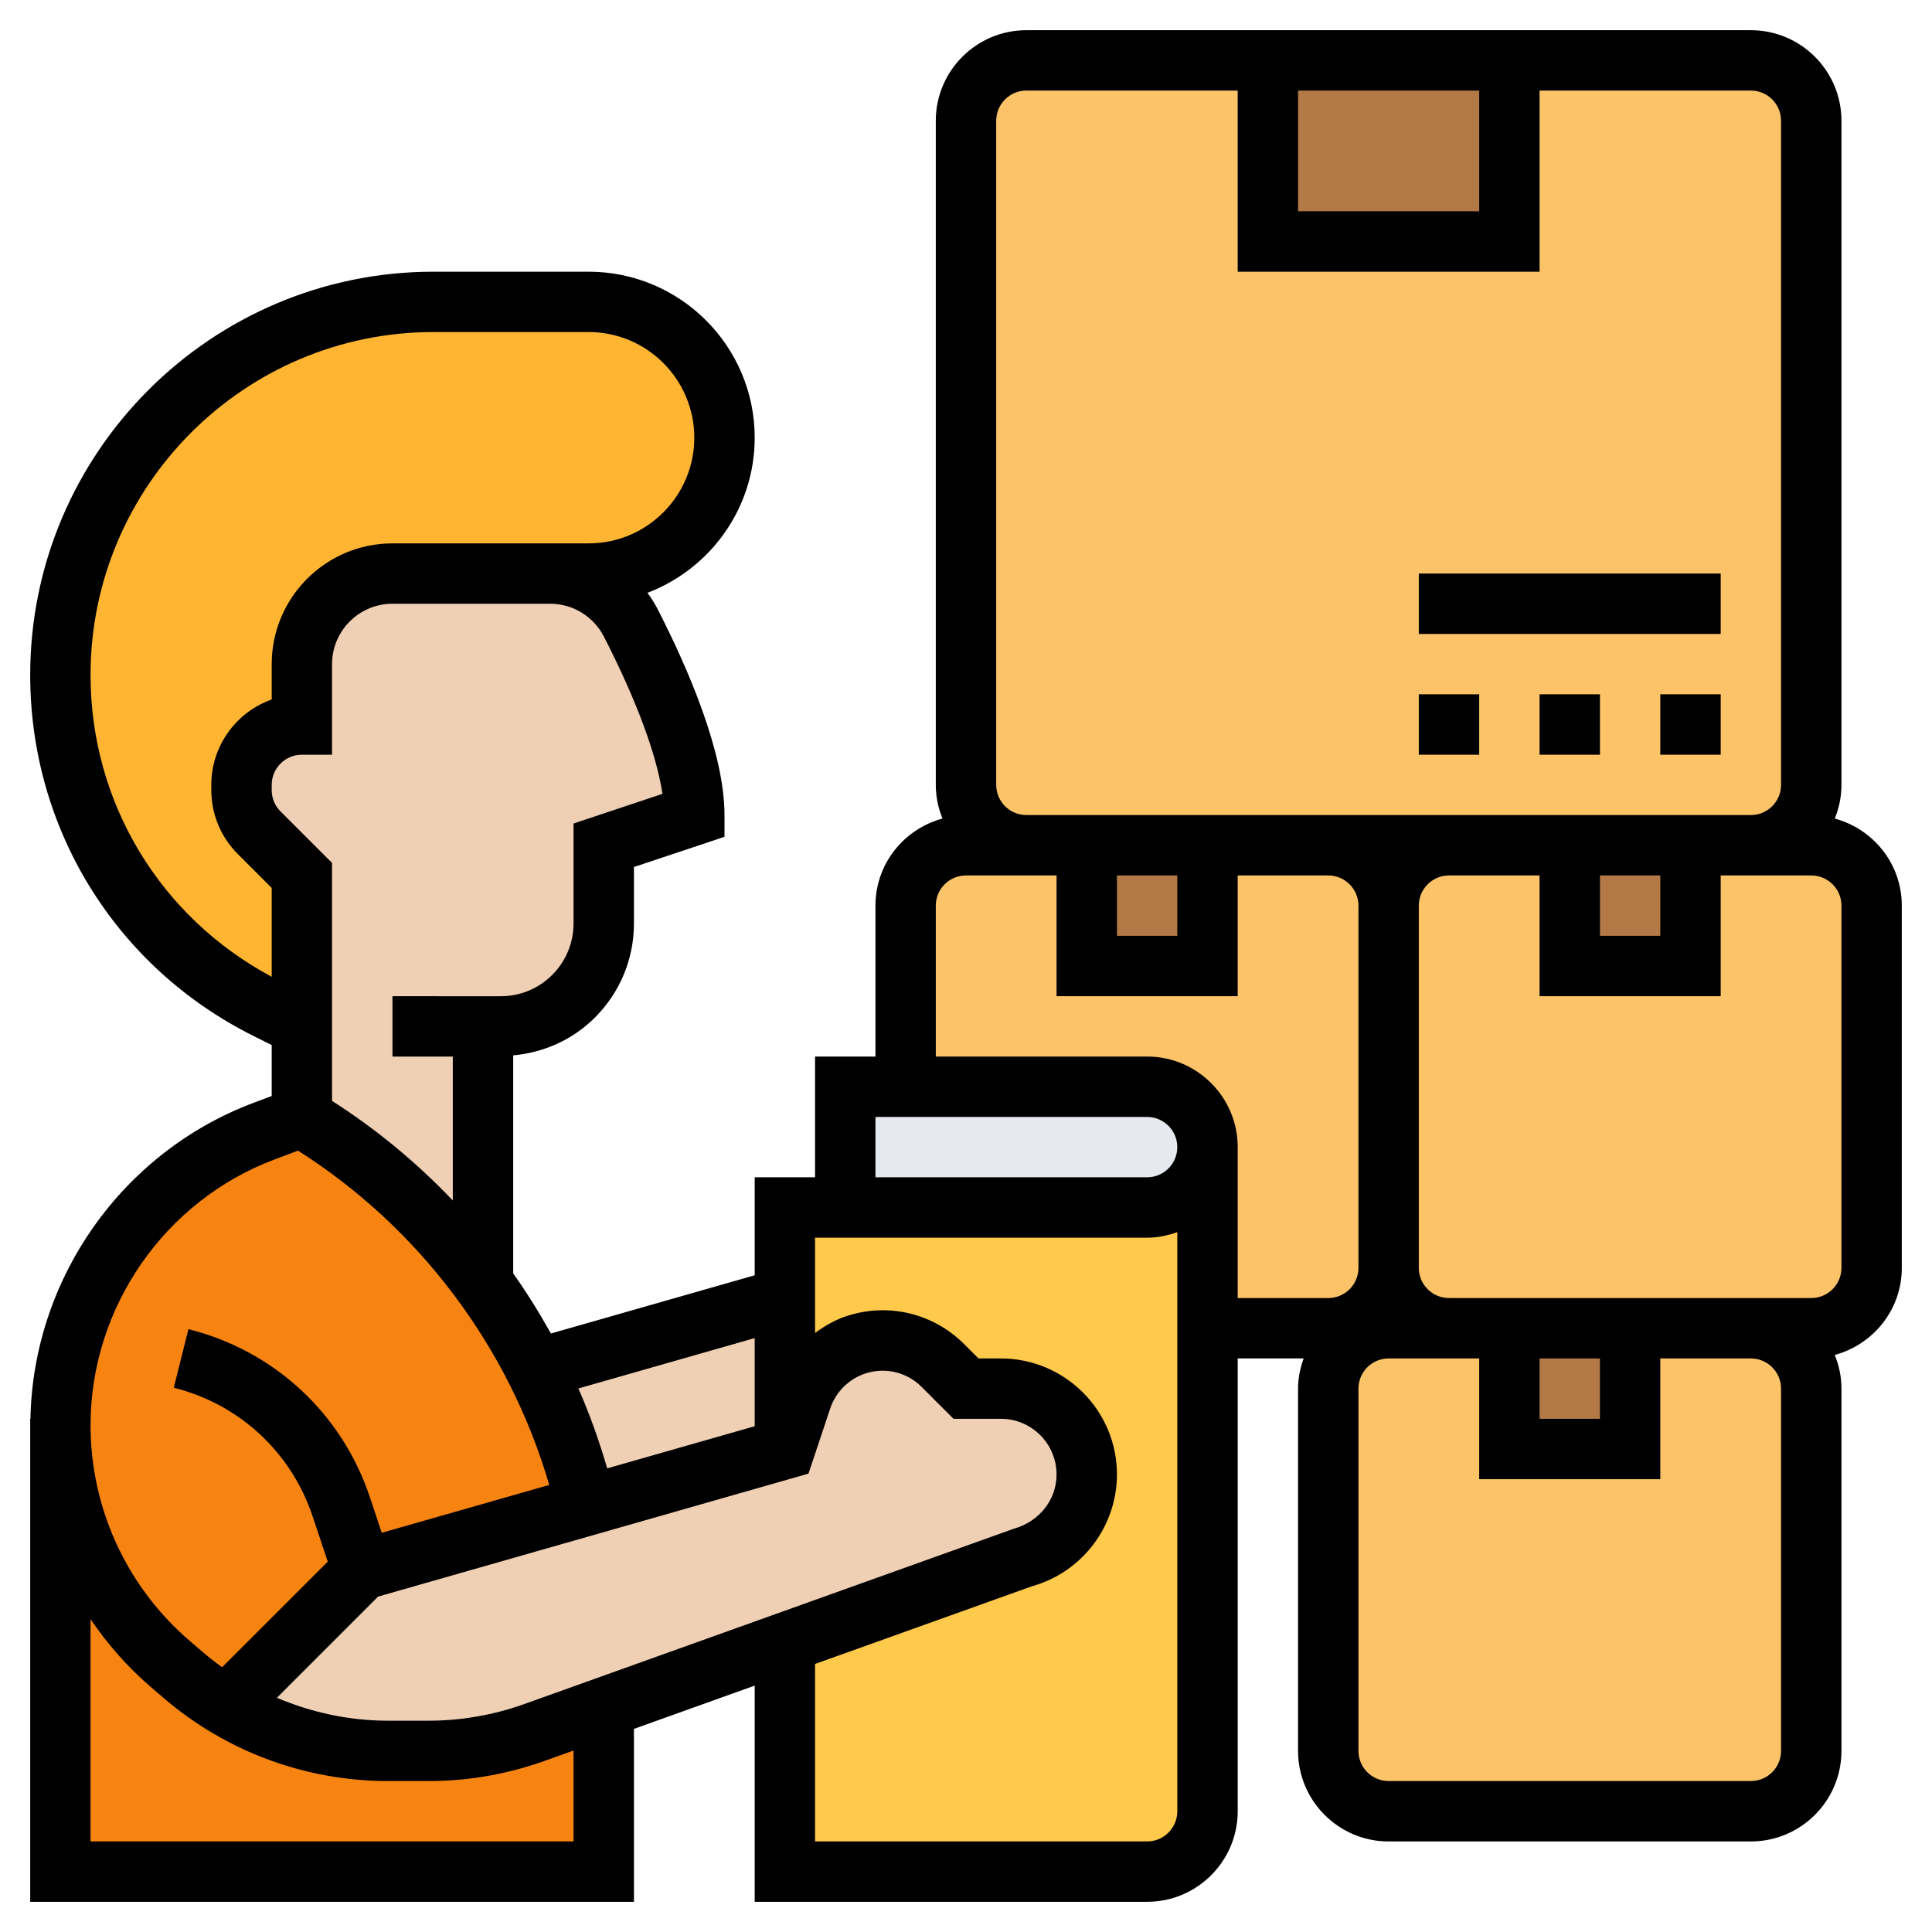 <svg width="60" height="60" viewBox="0 0 60 60" fill="none" xmlns="http://www.w3.org/2000/svg">
<g clip-path="url(#clip0)">
<path d="M56.25 43.125V54.375C56.25 55.406 55.406 56.25 54.375 56.25H43.125C42.094 56.25 41.25 55.406 41.25 54.375V43.125C41.25 42.094 42.094 41.25 43.125 41.25H45H46.875V45H50.625V41.25H54.375C55.406 41.25 56.25 42.094 56.25 43.125Z" fill="#FCC368"/>
<path d="M58.125 39.375C58.125 40.406 57.281 41.25 56.25 41.25H54.375H50.625H46.875H45C43.969 41.25 43.125 40.406 43.125 39.375V28.125C43.125 27.094 43.969 26.25 45 26.25H48.75V30H52.5V26.25H54.375H56.25C57.281 26.25 58.125 27.094 58.125 28.125V39.375Z" fill="#FCC368"/>
<path d="M43.125 28.125V39.375C43.125 40.406 42.281 41.25 41.25 41.25H37.5V35.625C37.5 34.594 36.656 33.75 35.625 33.75H28.125V28.125C28.125 27.094 28.969 26.25 30 26.25H31.875H33.75V30H37.5V26.25H41.25C42.281 26.25 43.125 27.094 43.125 28.125Z" fill="#FCC368"/>
<path d="M56.25 3.75V24.375C56.25 25.406 55.406 26.25 54.375 26.25H52.5H48.75H45H41.25H37.5H33.75H31.875C30.844 26.25 30 25.406 30 24.375V3.75C30 2.719 30.844 1.875 31.875 1.875H39.375V7.5H46.875V1.875H54.375C55.406 1.875 56.25 2.719 56.25 3.75Z" fill="#FCC368"/>
<path d="M39.375 1.875H46.875V7.5H39.375V1.875Z" fill="#B27946"/>
<path d="M33.75 26.25H37.5V30H33.75V26.25Z" fill="#B27946"/>
<path d="M48.75 26.25H52.5V30H48.75V26.25Z" fill="#B27946"/>
<path d="M46.875 41.25H50.625V45H46.875V41.25Z" fill="#B27946"/>
<path d="M18.281 9.375C20.616 9.375 22.5 11.259 22.5 13.594C22.5 14.756 22.031 15.816 21.262 16.575C20.503 17.344 19.444 17.812 18.281 17.812H17.081H16.875H12.188C11.409 17.812 10.706 18.131 10.2 18.637C9.694 19.144 9.375 19.847 9.375 20.625V22.5C8.859 22.5 8.391 22.706 8.053 23.053C7.706 23.391 7.5 23.859 7.5 24.375V24.534C7.5 25.031 7.697 25.509 8.053 25.866L9.375 27.188V31.875L8.278 31.331C4.359 29.363 1.875 25.35 1.875 20.962C1.875 17.756 3.169 14.869 5.269 12.769C7.369 10.669 10.256 9.375 13.463 9.375H18.281Z" fill="#FFB531"/>
<path d="M18.75 53.034V58.125H1.875V44.259C1.875 45.684 2.184 47.072 2.766 48.337C3.347 49.603 4.2 50.747 5.278 51.675L5.7 52.022C6.112 52.378 6.553 52.697 7.022 52.978C8.531 53.887 10.266 54.375 12.047 54.375H13.303C14.428 54.375 15.544 54.178 16.594 53.803L18.75 53.034Z" fill="#F78411"/>
<path d="M11.25 48.75L7.022 52.978C6.553 52.697 6.112 52.378 5.7 52.022L5.278 51.675C4.2 50.747 3.347 49.603 2.766 48.337C2.184 47.072 1.875 45.684 1.875 44.259C1.875 40.191 4.397 36.553 8.203 35.128L9.375 34.688C11.606 36.028 13.5 37.781 15 39.806C15.628 40.659 16.181 41.569 16.659 42.516C17.344 43.856 17.869 45.281 18.225 46.753V46.763L11.25 48.75Z" fill="#F78411"/>
<path d="M26.569 41.766C25.781 42.028 25.153 42.656 24.891 43.444L24.375 45V40.312V37.5H26.25H35.625C36.141 37.5 36.609 37.294 36.947 36.947C37.294 36.609 37.5 36.141 37.5 35.625V41.25V56.25C37.5 57.281 36.656 58.125 35.625 58.125H24.375V51.019L31.8 48.356C32.953 48.038 33.75 46.987 33.75 45.788C33.75 45.056 33.45 44.381 32.972 43.903C32.494 43.425 31.819 43.125 31.087 43.125H30L29.288 42.413C28.575 41.7 27.525 41.447 26.569 41.766Z" fill="#FFC94B"/>
<path d="M35.625 33.75C36.656 33.75 37.5 34.594 37.5 35.625C37.5 36.141 37.294 36.609 36.947 36.947C36.609 37.294 36.141 37.5 35.625 37.5H26.25V33.75H28.125H35.625Z" fill="#E6E9ED"/>
<path d="M24.375 40.312V45L18.225 46.753C17.869 45.281 17.344 43.856 16.659 42.516L24.375 40.312Z" fill="#F0D0B4"/>
<path d="M32.971 43.903C33.45 44.381 33.75 45.056 33.75 45.788C33.75 46.987 32.953 48.038 31.8 48.356L24.375 51.019L18.75 53.034L16.593 53.803C15.543 54.178 14.428 54.375 13.303 54.375H12.046C10.265 54.375 8.531 53.888 7.021 52.978L11.25 48.75L18.225 46.763V46.753L24.375 45L24.89 43.444C25.153 42.656 25.781 42.028 26.568 41.766C27.525 41.447 28.575 41.7 29.287 42.413L30 43.125H31.087C31.818 43.125 32.493 43.425 32.971 43.903Z" fill="#F0D0B4"/>
<path d="M15 31.875V39.806C13.5 37.781 11.606 36.028 9.375 34.688V31.875V27.188L8.053 25.866C7.697 25.509 7.5 25.031 7.5 24.534V24.375C7.5 23.859 7.706 23.391 8.053 23.053C8.391 22.706 8.859 22.5 9.375 22.5V20.625C9.375 19.847 9.694 19.144 10.2 18.637C10.706 18.131 11.409 17.812 12.188 17.812H16.875H17.081C18.141 17.812 19.106 18.403 19.594 19.35C20.419 20.962 21.562 23.522 21.562 25.312L18.75 26.25V28.678C18.75 29.522 18.413 30.337 17.812 30.938C17.212 31.538 16.397 31.875 15.553 31.875H15Z" fill="#F0D0B4"/>
<path d="M56.981 25.421C57.112 25.097 57.188 24.745 57.188 24.375V3.75C57.188 2.199 55.926 0.938 54.375 0.938H31.875C30.324 0.938 29.062 2.199 29.062 3.75V24.375C29.062 24.745 29.138 25.097 29.269 25.421C28.073 25.745 27.188 26.828 27.188 28.125V32.812H25.312V36.562H23.438V39.605L17.109 41.413C16.75 40.771 16.363 40.146 15.938 39.547V32.776C16.895 32.687 17.787 32.29 18.476 31.601C19.257 30.819 19.688 29.78 19.688 28.674V26.926L22.5 25.988V25.312C22.5 23.374 21.371 20.766 20.425 18.92C20.332 18.739 20.224 18.571 20.107 18.411C22.05 17.671 23.438 15.794 23.438 13.594C23.438 10.75 21.125 8.438 18.281 8.438H13.463C6.557 8.438 0.938 14.057 0.938 20.963C0.938 25.739 3.591 30.032 7.861 32.167L8.438 32.455V34.038L7.877 34.248C3.789 35.782 1.028 39.709 0.945 44.062H0.938V59.062H19.688V53.692L23.438 52.348V59.062H35.625C37.176 59.062 38.438 57.801 38.438 56.25V42.188H40.485C40.38 42.482 40.312 42.795 40.312 43.125V54.375C40.312 55.926 41.574 57.188 43.125 57.188H54.375C55.926 57.188 57.188 55.926 57.188 54.375V43.125C57.188 42.755 57.112 42.403 56.981 42.079C58.177 41.754 59.062 40.672 59.062 39.375V28.125C59.062 26.828 58.177 25.745 56.981 25.421ZM40.312 2.812H45.938V6.562H40.312V2.812ZM30.938 3.75C30.938 3.233 31.358 2.812 31.875 2.812H38.438V8.438H47.812V2.812H54.375C54.892 2.812 55.312 3.233 55.312 3.75V24.375C55.312 24.892 54.892 25.312 54.375 25.312H45H41.25H31.875C31.358 25.312 30.938 24.892 30.938 24.375V3.75ZM49.688 27.188H51.562V29.062H49.688V27.188ZM34.688 27.188H36.562V29.062H34.688V27.188ZM27.188 34.688H35.625C36.142 34.688 36.562 35.108 36.562 35.625C36.562 36.142 36.142 36.562 35.625 36.562H27.188V34.688ZM11.741 49.584L25.108 45.765L25.783 43.742C25.953 43.232 26.358 42.827 26.868 42.657C27.487 42.452 28.159 42.609 28.622 43.072L29.612 44.062H31.085C32.037 44.062 32.812 44.838 32.812 45.791C32.812 46.563 32.293 47.247 31.487 47.475L16.279 52.922C15.322 53.263 14.322 53.438 13.305 53.438H12.047C10.852 53.438 9.682 53.186 8.599 52.726L11.741 49.584ZM23.438 41.556V44.293L18.858 45.601C18.61 44.753 18.317 43.924 17.962 43.12L23.438 41.556ZM20.573 24.654L17.812 25.575V28.675C17.812 29.28 17.577 29.848 17.149 30.277C16.722 30.704 16.154 30.939 15.549 30.939L12.188 30.938V32.812L14.062 32.813V37.282C12.945 36.109 11.69 35.068 10.312 34.19V26.799L8.712 25.199C8.535 25.022 8.438 24.786 8.438 24.535V24.375C8.438 23.858 8.858 23.438 9.375 23.438H10.312V20.625C10.312 19.591 11.153 18.75 12.188 18.75H16.875H17.084C17.792 18.75 18.432 19.143 18.757 19.775C19.764 21.741 20.392 23.438 20.573 24.654ZM2.812 20.963C2.812 15.091 7.591 10.312 13.463 10.312H18.281C20.091 10.312 21.562 11.784 21.562 13.594C21.562 15.403 20.091 16.875 18.281 16.875H17.084H16.875H12.188C10.119 16.875 8.438 18.557 8.438 20.625V21.723C7.346 22.11 6.562 23.152 6.562 24.375V24.535C6.562 25.286 6.855 25.993 7.387 26.525L8.438 27.576V30.335C4.966 28.475 2.812 24.921 2.812 20.963ZM8.536 36.004L9.254 35.734C13.019 38.119 15.809 41.843 17.058 46.116L11.856 47.602L11.486 46.494C10.619 43.894 8.512 41.943 5.852 41.278L5.397 43.097C7.433 43.606 9.044 45.098 9.708 47.089L10.178 48.498L6.898 51.777C6.696 51.632 6.498 51.478 6.308 51.315L5.893 50.96C3.936 49.281 2.812 46.84 2.812 44.262C2.812 40.606 5.112 37.287 8.536 36.004ZM17.812 57.188H2.812V50.286C3.337 51.053 3.952 51.764 4.673 52.382L5.087 52.737C7.024 54.398 9.495 55.312 12.047 55.312H13.305C14.538 55.312 15.751 55.102 16.912 54.686L17.812 54.364V57.188ZM35.625 57.188H25.312V51.676L32.056 49.26C33.606 48.826 34.688 47.4 34.688 45.791C34.688 43.805 33.071 42.188 31.085 42.188H30.388L29.947 41.746C28.979 40.778 27.572 40.445 26.274 40.878C25.923 40.995 25.607 41.182 25.312 41.397V38.438H35.625C35.955 38.438 36.268 38.37 36.562 38.265V56.25C36.562 56.767 36.142 57.188 35.625 57.188ZM38.438 35.625C38.438 34.074 37.176 32.812 35.625 32.812H29.062V28.125C29.062 27.608 29.483 27.188 30 27.188H31.875H32.812V30.938H38.438V27.188H41.25C41.767 27.188 42.188 27.608 42.188 28.125V39.375C42.188 39.892 41.767 40.312 41.25 40.312H38.438V35.625ZM55.312 54.375C55.312 54.892 54.892 55.312 54.375 55.312H43.125C42.608 55.312 42.188 54.892 42.188 54.375V43.125C42.188 42.608 42.608 42.188 43.125 42.188H45H45.938V45.938H51.562V42.188H54.375C54.892 42.188 55.312 42.608 55.312 43.125V54.375ZM47.812 42.188H49.688V44.062H47.812V42.188ZM57.188 39.375C57.188 39.892 56.767 40.312 56.25 40.312H54.375H45C44.483 40.312 44.062 39.892 44.062 39.375V28.125C44.062 27.608 44.483 27.188 45 27.188H47.812V30.938H53.438V27.188H54.375H56.25C56.767 27.188 57.188 27.608 57.188 28.125V39.375Z" fill="black"/>
<path d="M47.812 21.562H49.688V23.438H47.812V21.562Z" fill="black"/>
<path d="M44.062 21.562H45.938V23.438H44.062V21.562Z" fill="black"/>
<path d="M51.562 21.562H53.438V23.438H51.562V21.562Z" fill="black"/>
<path d="M44.062 17.812H53.438V19.688H44.062V17.812Z" fill="black"/>
</g>
<defs>
<clipPath id="clip0">
<rect width="60" height="60" fill="white"/>
</clipPath>
</defs>
</svg>
